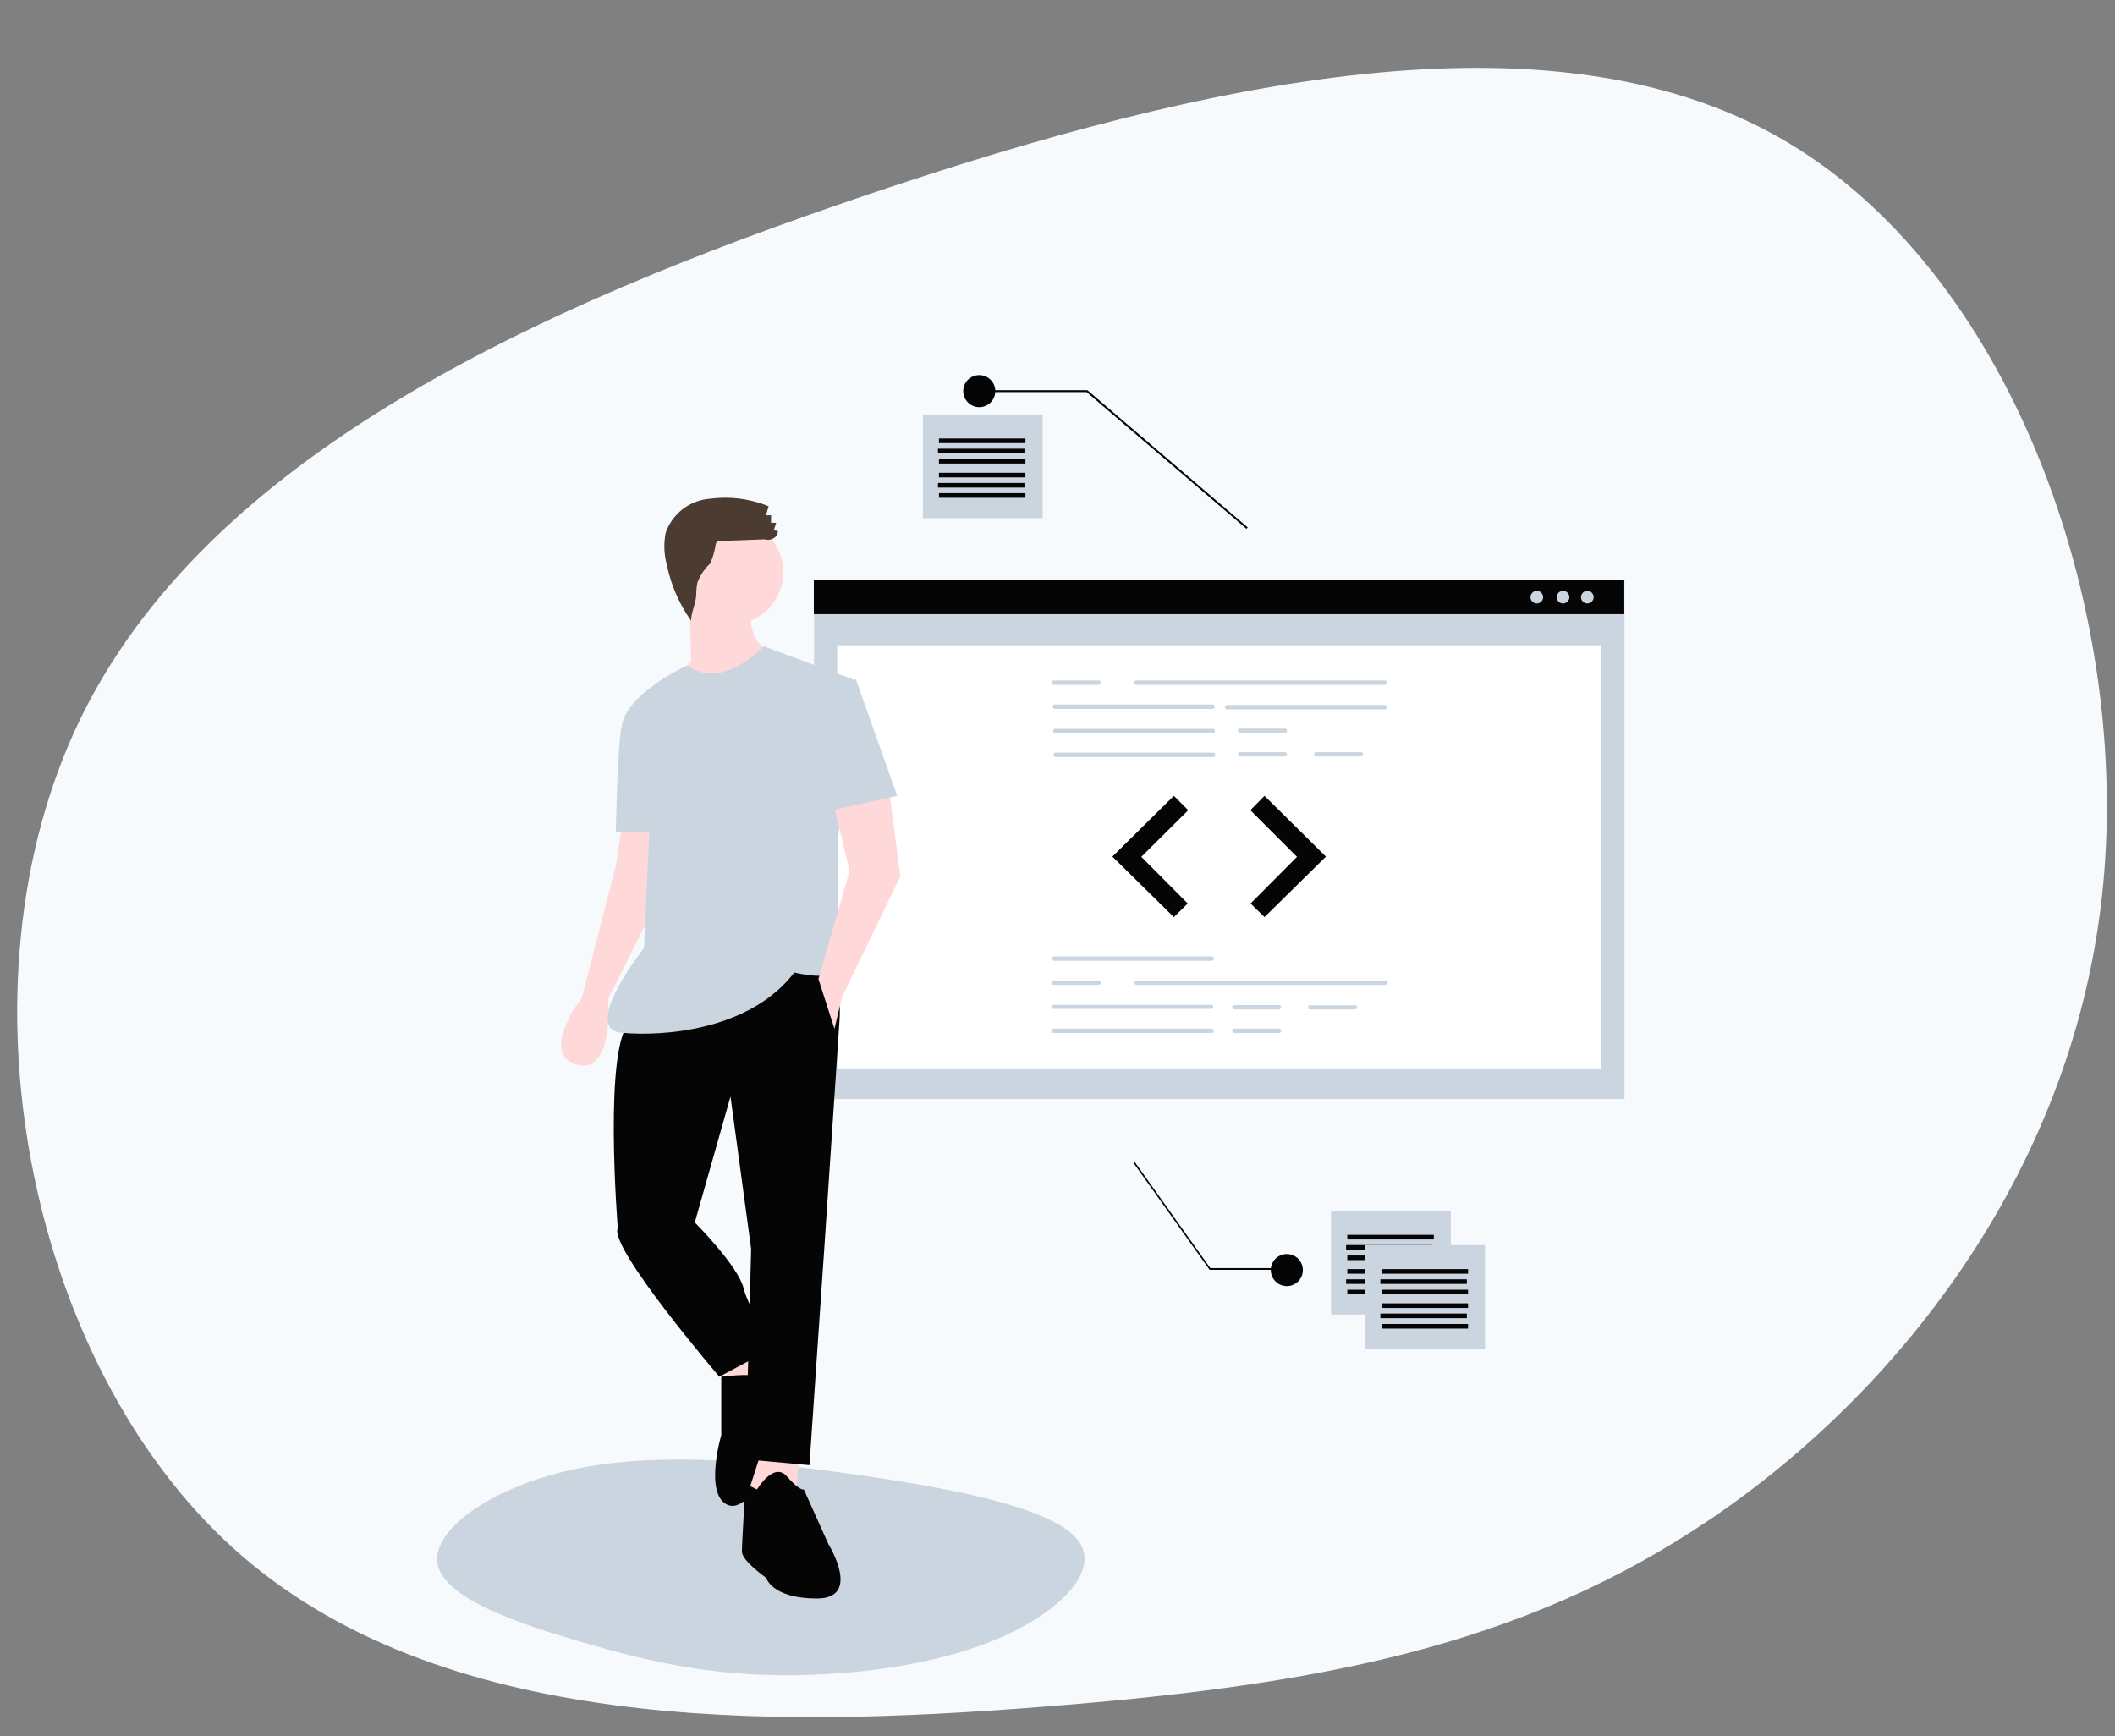 <svg id="b5526f3e-55c6-486e-a964-bc5b81439e12" xmlns="http://www.w3.org/2000/svg" viewBox="0 0 870.6 714.6"><rect x="0" y="0" width="870.6" height="714.6" fill="#808080" stroke="none"/><title>tech-advantage</title><path d="M428.7,702.6c-111.3,8.7-248.7,11-333-65.6S-19.5,405.4,32.6,296.9s187.1-170.4,325.2-217S637,2.6,732.2,56.5s144.6,192.6,133.5,308S783,571.7,704.4,625.1,540.3,693.9,428.7,702.6Z" fill="#f7fafc"/><path d="M240,676.1c-26.5-7.7-57.4-18.1-59.9-32.4s23.5-32.4,58-39.3,77.4-2.8,117.8,3.1,78.2,13.8,87.9,26.6-8.7,30.7-35.6,41.5-62.1,14.6-90.8,13.9S266.5,683.8,240,676.1Z" fill="#cbd5e0"/><path d="M256.6,336.1l-3.1,20.1-13.9,54.2s-17.8,23.2-2.3,27.8,13.1-27.1,13.1-27.1l19.4-38.7V337.6Z" fill="#ffd9d9"/><polygon points="312.3 552 319.3 565.1 303 573.7 296.9 561.3 312.3 552" fill="#ffd9d9"/><path d="M296.9,566.7s12.3-1.6,14.7,0,3.8-7,7.7-5.4S334,576,331.7,577.5s-12.4,20.1-12.4,20.1-10.8,26.4-20.1,21.7-2.3-28.6-2.3-28.6Z" fill="#050505"/><polygon points="329.4 595.3 327 620.9 306.9 617.8 314.6 593.8 329.4 595.3" fill="#ffd9d9"/><path d="M306.9,610.8l4.7,2.3s6.9-11.6,12.3-5.4,7,5.4,7,5.4L341,635.6s13.9,22.4-4.7,22.4-20.9-8.5-20.9-8.5-10-7-10-10.8S306.9,610.8,306.9,610.8Z" fill="#050505"/><path d="M281.4,495.5l4.6,7.7s17.8,17.8,20.1,27.1,13.2,24,13.2,24l-23.2,12.4s-45.7-53.4-41.8-61.2Z" fill="#050505"/><circle cx="300.7" cy="235.5" r="21.7" fill="#ffd9d9"/><path d="M308.5,250.2s-.8,16.2,10.8,19.3-18.6,18.6-18.6,18.6-23.2.8-21.6-10.9l5.4-4.6-.8-29.4Z" fill="#ffd9d9"/><path d="M264.3,292s-6.9,1-8.5,7.8-2.3,42.5-2.3,42.5h18.6Z" fill="#cbd5e0"/><rect x="547.9" y="498.4" width="49.3" height="42.7" fill="#cbd5e0"/><rect x="554.6" y="522.4" width="35.6" height="1.9" fill="#050505"/><rect x="554.1" y="526.6" width="35.6" height="1.9" fill="#050505"/><rect x="554.6" y="530.9" width="35.6" height="1.9" fill="#050505"/><rect x="554.6" y="508.3" width="35.6" height="1.9" fill="#050505"/><rect x="554.1" y="512.5" width="35.6" height="1.9" fill="#050505"/><rect x="554.6" y="516.8" width="35.6" height="1.9" fill="#050505"/><rect x="562" y="512.5" width="49.3" height="42.7" fill="#cbd5e0"/><rect x="568.7" y="536.5" width="35.6" height="1.9" fill="#050505"/><rect x="568.2" y="540.7" width="35.6" height="1.9" fill="#050505"/><rect x="568.7" y="545" width="35.6" height="1.9" fill="#050505"/><rect x="568.7" y="522.4" width="35.6" height="1.9" fill="#050505"/><rect x="568.2" y="526.6" width="35.6" height="1.9" fill="#050505"/><rect x="568.7" y="530.9" width="35.6" height="1.9" fill="#050505"/><rect x="379.9" y="170.6" width="49.3" height="42.7" fill="#cbd5e0"/><rect x="386.5" y="194.6" width="35.6" height="1.9" fill="#050505"/><rect x="386.1" y="198.8" width="35.6" height="1.9" fill="#050505"/><rect x="386.5" y="203" width="35.6" height="1.9" fill="#050505"/><rect x="386.5" y="180.5" width="35.6" height="1.9" fill="#050505"/><rect x="386.1" y="184.7" width="35.6" height="1.9" fill="#050505"/><rect x="386.5" y="188.9" width="35.6" height="1.9" fill="#050505"/><polygon points="467.1 478.3 466.6 478.7 497.9 522.7 529 522.7 529 522 498.2 522 467.1 478.3" fill="#050505"/><polygon points="513.1 217.7 447.3 161.4 403.1 161.4 403.1 160.6 447.6 160.6 513.6 217.1 513.1 217.7" fill="#050505"/><circle cx="529.7" cy="522.8" r="6.6" fill="#050505"/><circle cx="403.1" cy="161" r="6.6" fill="#050505"/><rect x="335.1" y="238.8" width="333.6" height="213.6" fill="#cbd5e0"/><rect x="344.6" y="265.6" width="314.5" height="174.2" fill="#fff"/><rect x="335" y="238.6" width="333.6" height="14.2" fill="#050505"/><circle cx="643.4" cy="245.8" r="2.6" fill="#cbd5e0"/><circle cx="632.6" cy="245.8" r="2.6" fill="#cbd5e0"/><circle cx="653.4" cy="245.8" r="2.6" fill="#cbd5e0"/><path d="M570.1,281.9H467.7a.8.8,0,0,1-.7-1c-.1-.4.2-.7.6-.8H570.1a.8.8,0,0,1,.8.8v.2C570.9,281.5,570.5,281.8,570.1,281.9Z" fill="#cbd5e0"/><path d="M499.2,291.8H434.1a.9.9,0,0,1-.8-1h0c.1-.4.4-.8.8-.8h65.1a.9.9,0,0,1,.8,1h0A1.1,1.1,0,0,1,499.2,291.8Z" fill="#cbd5e0"/><path d="M570.1,292H505a1.1,1.1,0,0,1-.8-1.1.8.8,0,0,1,.8-.7h65.1a.8.8,0,0,1,.8.8v.2C570.9,291.6,570.5,291.9,570.1,292Z" fill="#cbd5e0"/><path d="M499.3,301.7H434.2a.7.7,0,0,1-.7-.9h0a.8.8,0,0,1,.7-.8h65.1a.9.9,0,0,1,.8,1h0C500.1,301.3,499.8,301.6,499.3,301.7Z" fill="#cbd5e0"/><path d="M499.5,311.6H434.4a1,1,0,0,1-.8-1,1.1,1.1,0,0,1,.8-.8h65.1a1,1,0,0,1,.8,1A1.1,1.1,0,0,1,499.5,311.6Z" fill="#cbd5e0"/><path d="M529,301.7H510.4a1,1,0,0,1-.8-1c.1-.4.4-.8.8-.8H529a.9.9,0,0,1,.8,1h0C529.8,301.3,529.5,301.6,529,301.7Z" fill="#cbd5e0"/><path d="M342.5,387.1s3.9,20.2,3.1,32.5-6.2,92.9-6.2,92.9l-6.2,90.6-26.3-2.4,2.3-86.6-8.5-62.7L286,503.2l-31.7,2.3s-6.2-76.6,5.4-85.1S342.5,387.1,342.5,387.1Z" fill="#050505"/><path d="M529,311.4H510.4a.9.9,0,0,1-.8-1h0a1.1,1.1,0,0,1,.8-.8H529a.9.9,0,0,1,.8,1h0A.9.9,0,0,1,529,311.4Z" fill="#cbd5e0"/><path d="M560.3,311.4H541.7a.8.8,0,0,1-.8-.8v-.2a1.1,1.1,0,0,1,.8-.8h18.6a.9.9,0,0,1,.8,1h0A.9.9,0,0,1,560.3,311.4Z" fill="#cbd5e0"/><path d="M452.3,281.9H433.6a1,1,0,0,1-.8-1c.1-.5.4-.8.8-.8h18.7a.7.7,0,0,1,.7.9h0A.8.8,0,0,1,452.3,281.9Z" fill="#cbd5e0"/><path d="M314.3,266s-16.7,18.6-31.4,7.9c0,0-27.8,12.6-27.1,27.3s11.6,38,11.6,38l-2.3,51s-26.3,33.3-9.3,34.9,52.7-.8,71.2-24.8c0,0,17.8,4.6,17.8-3.1V347.7l6.2-68.1Z" fill="#cbd5e0"/><path d="M498.9,395.5h-65a.9.9,0,0,1-.8-1h0c0-.4.3-.7.8-.8h65a.9.9,0,0,1,.8,1h0C499.7,395.1,499.4,395.4,498.9,395.5Z" fill="#cbd5e0"/><path d="M498.6,415.3H433.5a.7.7,0,0,1-.7-.9h0a.8.8,0,0,1,.7-.8h65.1a.9.9,0,0,1,.8,1h0A.9.9,0,0,1,498.6,415.3Z" fill="#cbd5e0"/><path d="M498.8,425.2H433.7a.8.8,0,0,1-.8-.8v-.2a1.1,1.1,0,0,1,.8-.8h65.1a1.1,1.1,0,0,1,.8,1.1.8.8,0,0,1-.8.7Z" fill="#cbd5e0"/><path d="M526.6,415.5H508a.9.9,0,0,1-.8-1h0c0-.4.3-.7.8-.8h18.6a1,1,0,0,1,.8,1A1.1,1.1,0,0,1,526.6,415.5Z" fill="#cbd5e0"/><path d="M526.6,425.2H508a.8.8,0,0,1-.8-.8v-.2c0-.4.3-.7.8-.8h18.6a1.1,1.1,0,0,1,.8,1.1.8.8,0,0,1-.8.7Z" fill="#cbd5e0"/><path d="M557.9,415.5H539.2a.7.7,0,0,1-.7-.9h0a.8.8,0,0,1,.7-.8h18.7a1,1,0,0,1,.8,1A1.1,1.1,0,0,1,557.9,415.5Z" fill="#cbd5e0"/><path d="M570.2,405.4H467.8a1,1,0,0,1-.8-1,1.1,1.1,0,0,1,.8-.8H570.2a.9.9,0,0,1,.8,1h0C570.9,405,570.6,405.4,570.2,405.4Z" fill="#cbd5e0"/><path d="M452.3,405.4H433.7a.9.9,0,0,1-.8-1h0a1.1,1.1,0,0,1,.8-.8h18.6a.9.9,0,0,1,.8,1h0A.9.9,0,0,1,452.3,405.4Z" fill="#cbd5e0"/><polygon points="483.2 327.6 457.9 352.6 483.2 377.5 488.9 371.9 469.8 352.7 489.1 333.5 483.2 327.6" fill="#e6e6e6"/><polygon points="520.5 327.6 545.8 352.6 520.5 377.5 514.8 371.9 533.9 352.7 514.7 333.5 520.5 327.6" fill="#e6e6e6"/><polygon points="483.2 327.6 457.9 352.6 483.2 377.5 488.9 371.9 469.8 352.7 489.1 333.5 483.2 327.6" fill="#050505"/><polygon points="520.5 327.6 545.8 352.6 520.5 377.5 514.8 371.9 533.9 352.7 514.7 333.5 520.5 327.6" fill="#050505"/><polygon points="365.9 324.5 370.6 360.8 346.6 410.4 343.5 423.5 336.9 403 349.7 358.5 342.7 329.1 365.9 324.5" fill="#ffd9d9"/><polygon points="344.6 281.1 352.3 279.6 369.3 327.6 338.4 334.5 344.6 281.1" fill="#cbd5e0"/><path d="M298.6,222.6c-3.1,0-3.7-.6-4.2,2.6a28.1,28.1,0,0,1-2.1,6.8,20.6,20.6,0,0,0-5.2,7.8,25,25,0,0,0-.5,4.7c0,3.7-2.1,7.3-2.1,11a60.7,60.7,0,0,1-10-23,29,29,0,0,1-.5-13.1,20.9,20.9,0,0,1,18.3-14.1,47.2,47.2,0,0,1,24.1,3.1l-1.1,3.7h2.1v3.1h2.1l-1,3.2H320c.6,1-.5,2.6-1.5,3.1a4.4,4.4,0,0,1-3.7.5Z" fill="#4c3b30"/></svg>